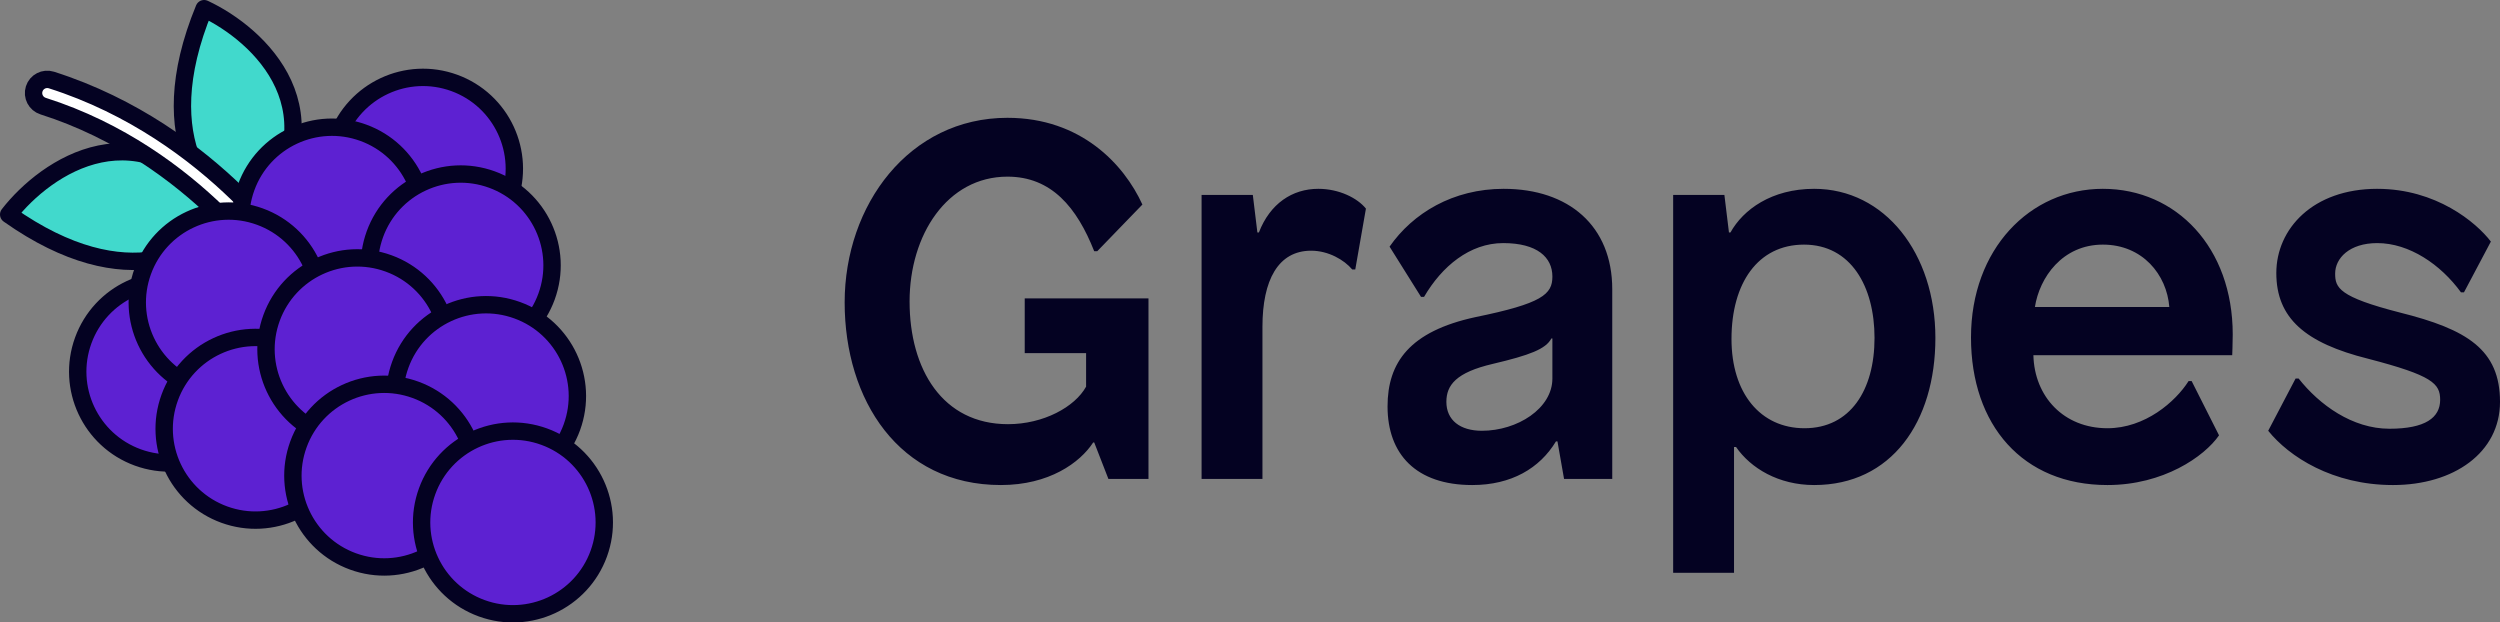 <?xml version="1.0" encoding="UTF-8" standalone="no"?>
<svg
   width="325.297"
   height="80.98"
   viewBox="0 0 325.297 80.98"
   fill="none"
   version="1.1"
   xmlns="http://www.w3.org/2000/svg">
  <rect x="0" y="0" width="325.297" height="80.98" fill="#808080" stroke="none"/>
  <path
     d="m 1.13,27.911 c 4.819,-6.202 17.29,-14.85 28.615,0.17 -3.075,4.509 -13.104,10.787 -28.615,-0.17 z"
     fill="#41d9cc"
     stroke="#040222"
     stroke-width="2.26"
     stroke-linecap="round"
     stroke-linejoin="round"
     id="path1" />
  <path
     d="m 26.561,1.13 c 7.118,3.319 18.324,13.553 6.2,27.936 -5.08,-1.995 -13.432,-10.376 -6.2,-27.936 z"
     fill="#41d9cc"
     stroke="#040222"
     stroke-width="2.26"
     stroke-linecap="round"
     stroke-linejoin="round"
     id="path2" />
  <path
     d="m 36.114,36.835 0.003,0.004 c 0.523,0.833 1.623,1.085 2.457,0.561 0.833,-0.523 1.084,-1.624 0.561,-2.458 l -0.004,-0.006 -0.009,-0.013 -0.029,-0.045 c -0.025,-0.038 -0.06,-0.093 -0.106,-0.162 -0.092,-0.139 -0.226,-0.339 -0.402,-0.593 -0.353,-0.508 -0.875,-1.232 -1.564,-2.117 -1.378,-1.77 -3.429,-4.19 -6.141,-6.818 -5.416,-5.25 -13.516,-11.38 -24.193,-14.777 -0.938,-0.298 -1.94,0.22 -2.238,1.158 -0.298,0.938 0.22,1.94 1.158,2.238 9.999,3.181 17.639,8.943 22.793,13.939 2.574,2.495 4.516,4.787 5.809,6.449 0.647,0.83 1.13,1.502 1.449,1.961 0.159,0.229 0.278,0.406 0.354,0.522 0.038,0.058 0.066,0.101 0.084,0.128 z"
     fill="#ffffff"
     stroke="#040222"
     stroke-width="2.26"
     stroke-linecap="round"
     stroke-linejoin="round"
     id="path3" />
  <circle
     r="11.879"
     transform="matrix(-0.94,-0.342,-0.342,0.94,0,0)"
     fill="#5d21d2"
     stroke="#040222"
     stroke-width="2.26"
     stroke-linecap="round"
     stroke-linejoin="round"
     id="circle3"
     cx="-59.214"
     cy="1.81" />
  <circle
     r="11.879"
     transform="matrix(-0.94,-0.342,-0.342,0.94,0,0)"
     fill="#5d21d2"
     stroke="#040222"
     stroke-width="2.26"
     stroke-linecap="round"
     stroke-linejoin="round"
     id="circle4"
     cx="-37.196"
     cy="37.913" />
  <circle
     r="11.879"
     transform="matrix(-0.94,-0.342,-0.342,0.94,0,0)"
     fill="#5d21d2"
     stroke="#040222"
     stroke-width="2.26"
     stroke-linecap="round"
     stroke-linejoin="round"
     id="circle5"
     cx="-50.305"
     cy="11.949" />
  <circle
     r="11.879"
     transform="matrix(-0.94,-0.342,-0.342,0.94,0,0)"
     fill="#5d21d2"
     stroke="#040222"
     stroke-width="2.26"
     stroke-linecap="round"
     stroke-linejoin="round"
     id="circle6"
     cx="-41.396"
     cy="26.798" />
  <circle
     r="11.879"
     transform="matrix(-0.94,-0.342,-0.342,0.94,0,0)"
     fill="#5d21d2"
     stroke="#040222"
     stroke-width="2.26"
     stroke-linecap="round"
     stroke-linejoin="round"
     id="circle7"
     cx="-68.123"
     cy="11.949" />
  <circle
     r="11.879"
     transform="matrix(-0.94,-0.342,-0.342,0.94,0,0)"
     fill="#5d21d2"
     stroke="#040222"
     stroke-width="2.26"
     stroke-linecap="round"
     stroke-linejoin="round"
     id="circle8"
     cx="-50.305"
     cy="41.052" />
  <circle
     r="11.879"
     transform="matrix(-0.94,-0.342,-0.342,0.94,0,0)"
     fill="#5d21d2"
     stroke="#040222"
     stroke-width="2.26"
     stroke-linecap="round"
     stroke-linejoin="round"
     id="circle9"
     cx="-59.214"
     cy="26.798" />
  <circle
     r="11.879"
     transform="matrix(-0.94,-0.342,-0.342,0.94,0,0)"
     fill="#5d21d2"
     stroke="#040222"
     stroke-width="2.26"
     stroke-linecap="round"
     stroke-linejoin="round"
     id="circle10"
     cx="-77.032"
     cy="26.798" />
  <circle
     r="11.879"
     transform="matrix(-0.94,-0.342,-0.342,0.94,0,0)"
     fill="#5d21d2"
     stroke="#040222"
     stroke-width="2.26"
     stroke-linecap="round"
     stroke-linejoin="round"
     id="circle11"
     cx="-68.123"
     cy="41.052" />
  <circle
     r="11.879"
     transform="matrix(-0.94,-0.342,-0.342,0.94,0,0)"
     fill="#5d21d2"
     stroke="#040222"
     stroke-width="2.26"
     stroke-linecap="round"
     stroke-linejoin="round"
     id="circle12"
     cx="-85.941"
     cy="41.052" />
  <path
     d="m 131.091,15.329 c -12.804,0 -21.186,11.352 -21.186,24.024 0,12.672 7.062,23.76 20.328,23.76 6.27,0 10.296,-2.904 12.012,-5.544 h 0.132 l 1.848,4.752 h 5.214 v -23.496 h -16.104 v 7.128 h 7.986 v 4.356 c -1.452,2.64 -5.544,4.884 -10.164,4.884 -8.514,0 -12.804,-7.128 -12.804,-15.972 0,-8.646 4.884,-16.236 12.738,-16.236 5.742,0 9.042,4.026 11.286,9.702 h 0.396 l 5.874,-6.072 c -2.376,-5.214 -7.986,-11.286 -17.556,-11.286 z m 40.438,9.24 c -3.366,0 -6.27,1.914 -7.722,5.676 h -0.198 l -0.594,-4.884 h -6.666 v 36.96 h 7.92 v -19.8 c 0,-6.072 2.046,-9.9 6.336,-9.9 2.244,0 4.29,1.188 5.346,2.442 h 0.396 l 1.386,-7.92 c -1.122,-1.386 -3.498,-2.574 -6.204,-2.574 z m 24.13,0 c -6.6,0 -11.814,3.168 -14.85,7.524 l 4.092,6.534 h 0.396 c 2.31,-3.96 5.94,-6.996 10.296,-6.996 4.422,0 6.402,1.848 6.402,4.356 0,2.31 -1.32,3.498 -10.032,5.28 -8.514,1.848 -11.418,5.874 -11.418,11.616 0,6.204 3.696,10.23 11.022,10.23 5.082,0 8.778,-2.178 10.89,-5.676 h 0.198 l 0.858,4.884 h 6.27 v -24.684 c 0,-8.25 -5.676,-13.068 -14.124,-13.068 z m 6.336,19.47 v 5.214 c 0,3.894 -4.554,6.798 -9.174,6.798 -2.838,0 -4.62,-1.386 -4.62,-3.762 0,-2.178 1.254,-3.828 6.072,-4.95 4.752,-1.122 6.864,-1.914 7.59,-3.3 z m 34.062,-19.47 c -5.544,0 -9.24,2.706 -10.89,5.676 h -0.198 l -0.594,-4.884 h -6.666 v 49.17 h 7.92 v -16.368 h 0.264 c 1.914,2.772 5.544,4.95 10.164,4.95 10.032,0 15.774,-8.184 15.774,-19.14 0,-11.022 -6.6,-19.404 -15.774,-19.404 z m -1.32,7.26 c 6.072,0 9.174,5.412 9.174,12.144 0,6.798 -3.168,11.748 -9.108,11.748 -5.742,0 -9.504,-4.554 -9.504,-11.616 0,-7.26 3.432,-12.276 9.438,-12.276 z m 38.886,-7.26 c -9.504,0 -17.16,7.854 -17.16,19.338 0,11.418 6.732,19.206 17.754,19.206 7.26,0 12.606,-3.696 14.52,-6.468 l -3.564,-7.062 h -0.396 c -1.716,2.706 -5.676,6.138 -10.56,6.138 -5.676,0 -9.504,-4.092 -9.636,-9.504 h 25.872 c 0,0 0.066,-1.584 0.066,-2.706 0,-11.286 -7.326,-18.942 -16.896,-18.942 z m 0,7.26 c 5.148,0 8.316,3.894 8.646,8.118 h -17.49 c 0.594,-3.828 3.564,-8.118 8.844,-8.118 z m 35.702,-7.26 c -8.382,0 -13.134,5.214 -13.134,10.956 0,5.874 3.762,9.108 11.946,11.154 8.382,2.178 9.372,3.234 9.372,5.346 0,2.31 -1.914,3.762 -6.6,3.762 -4.818,0 -9.108,-3.102 -11.814,-6.534 h -0.396 l -3.564,6.798 c 2.706,3.366 8.382,7.062 16.236,7.062 7.92,0 13.926,-4.224 13.926,-10.824 0,-6.798 -4.29,-9.438 -13.002,-11.616 -7.986,-2.046 -8.448,-3.234 -8.448,-5.082 0,-1.98 1.848,-3.96 5.478,-3.96 4.158,0 8.25,2.772 10.89,6.402 h 0.396 l 3.498,-6.6 c -1.914,-2.508 -7.128,-6.864 -14.784,-6.864 z"
     fill="#040222"
     id="path12" />
</svg>
